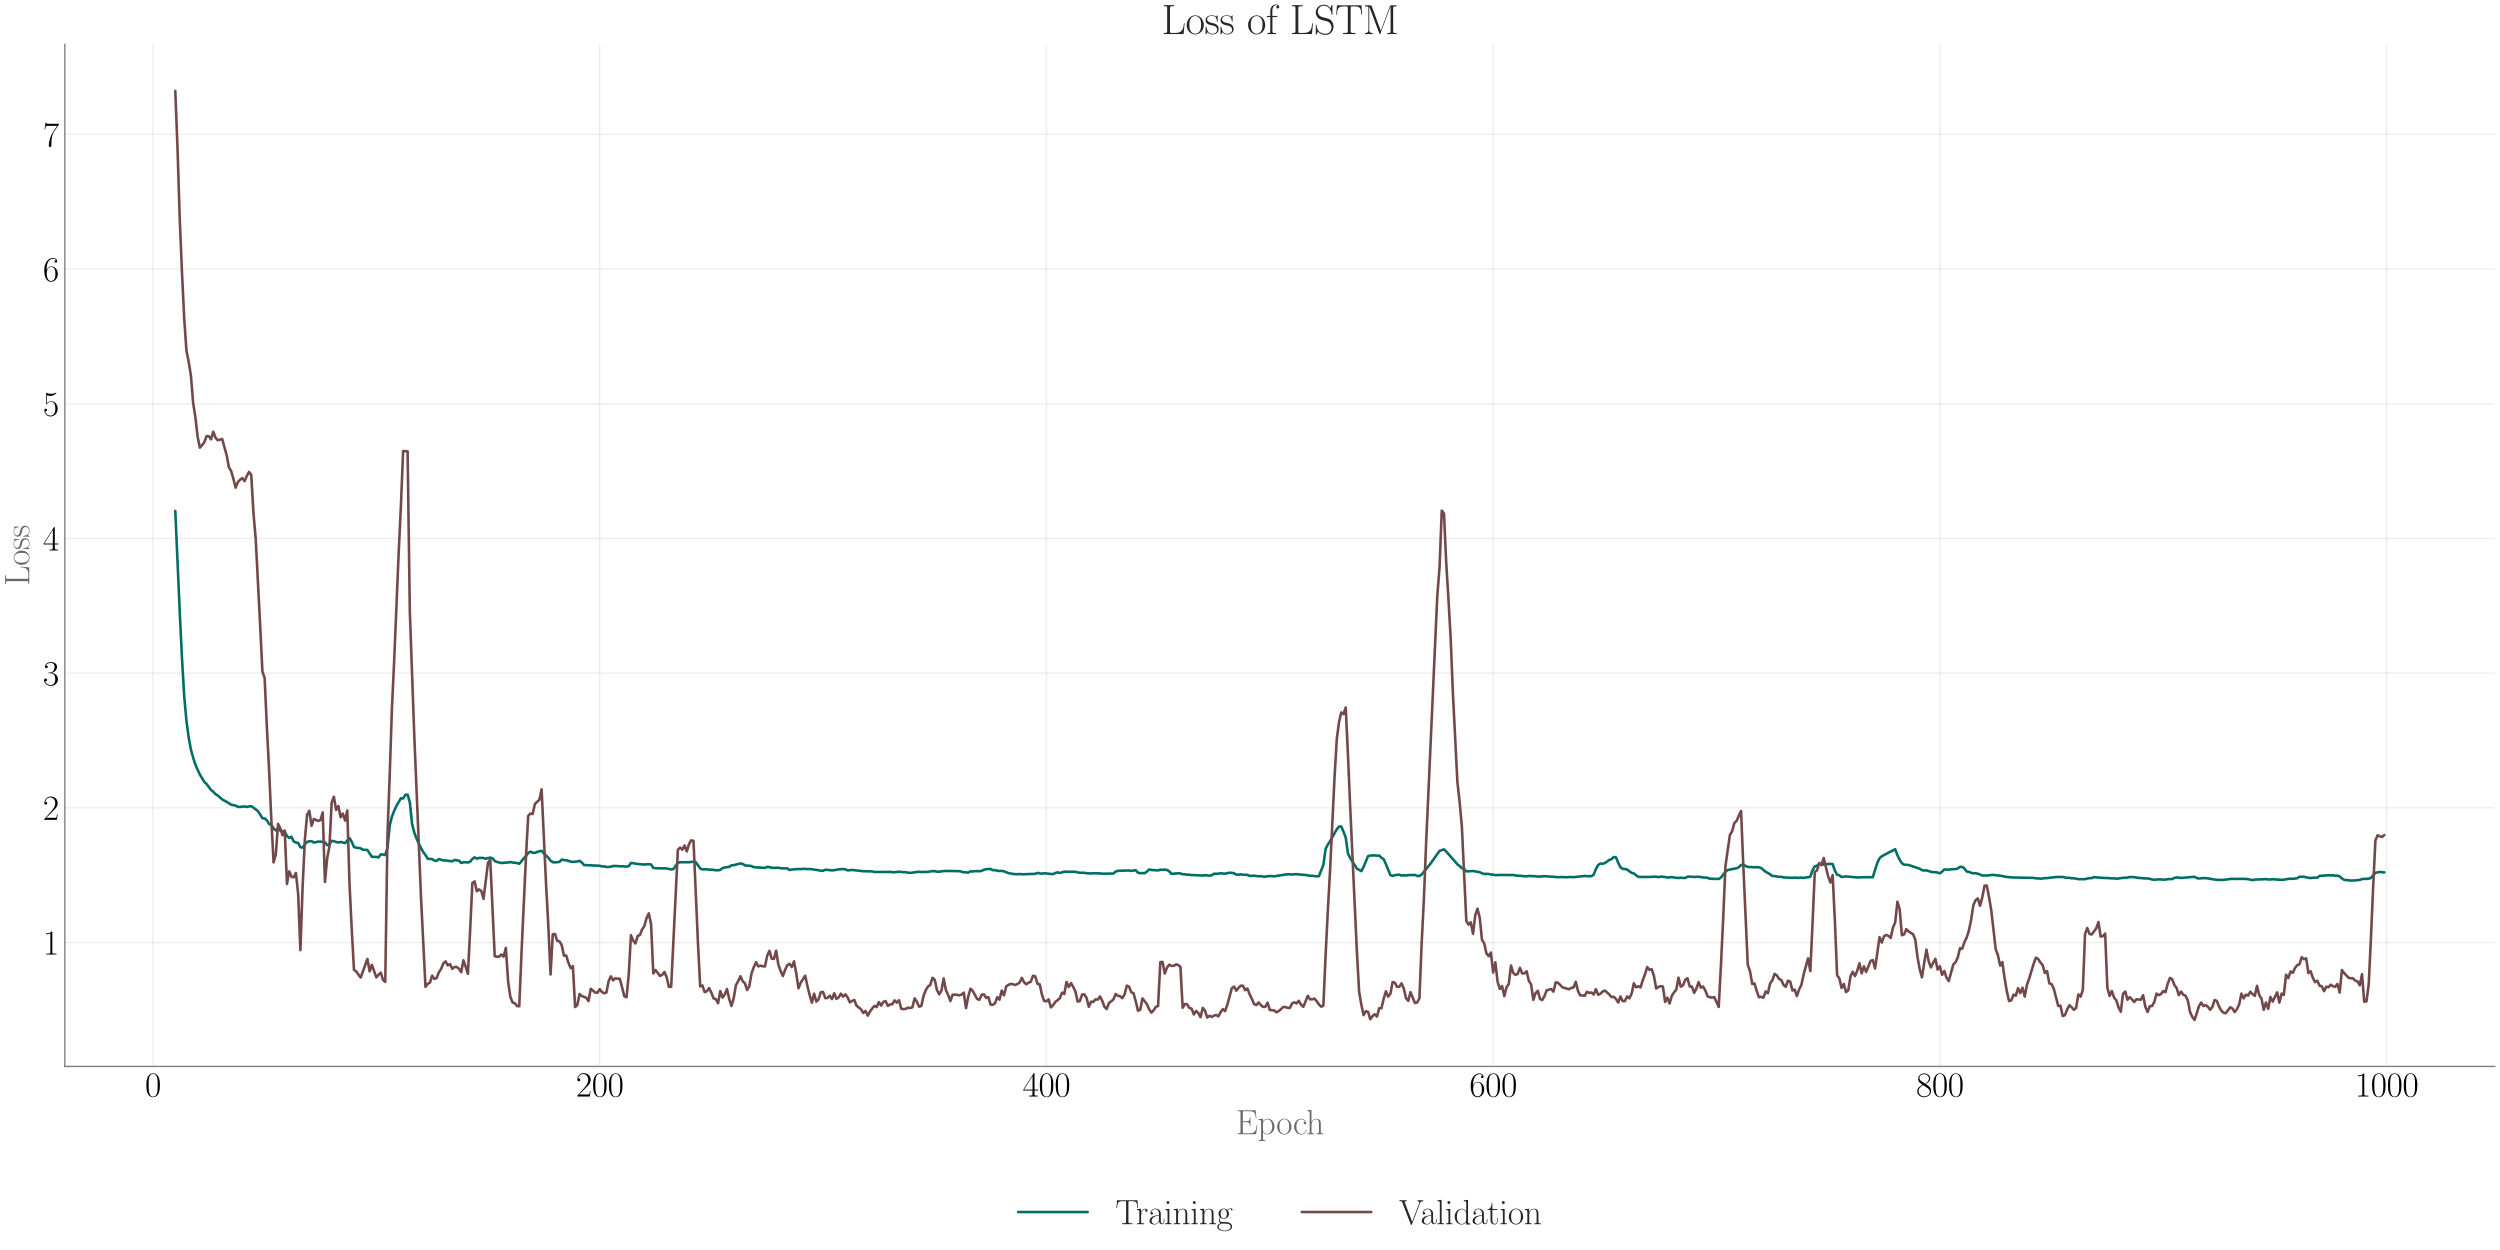 <?xml version="1.0" encoding="utf-8" standalone="no"?>
<!DOCTYPE svg PUBLIC "-//W3C//DTD SVG 1.1//EN"
  "http://www.w3.org/Graphics/SVG/1.1/DTD/svg11.dtd">
<svg xmlns:xlink="http://www.w3.org/1999/xlink" width="1440pt" height="720pt" viewBox="0 0 1440 720" xmlns="http://www.w3.org/2000/svg" version="1.1">
 <defs>
  <style type="text/css">*{stroke-linejoin: round; stroke-linecap: butt}</style>
 </defs>
 <g id="figure_1">
  <g id="patch_1">
   <path d="M 0 720 
L 1440 720 
L 1440 0 
L 0 0 
z
" style="fill: #ffffff"/>
  </g>
  <g id="axes_1">
   <g id="patch_2">
    <path d="M 37.351 614.259 
L 1437 614.259 
L 1437 25.605 
L 37.351 25.605 
z
" style="fill: #ffffff"/>
   </g>
   <g id="matplotlib.axis_1">
    <g id="xtick_1">
     <g id="line2d_1">
      <path d="M 88.106 614.259 
L 88.106 25.605 
" clip-path="url(#pf97f2b4894)" style="fill: none; stroke: #cccccc; stroke-opacity: 0.35; stroke-width: 0.8; stroke-linecap: round"/>
     </g>
     <g id="text_1">
      <!-- $\mathdefault{0}$ -->
      <g transform="translate(83.537 631.596) scale(0.2 -0.2)">
       <defs>
        <path id="CMR17-30" d="M 2688 2025 
C 2688 2416 2682 3080 2413 3591 
C 2176 4039 1798 4198 1466 4198 
C 1158 4198 768 4058 525 3597 
C 269 3118 243 2524 243 2025 
C 243 1661 250 1106 448 619 
C 723 -39 1216 -128 1466 -128 
C 1760 -128 2208 -7 2470 600 
C 2662 1042 2688 1559 2688 2025 
z
M 1466 -26 
C 1056 -26 813 325 723 812 
C 653 1188 653 1738 653 2096 
C 653 2588 653 2997 736 3387 
C 858 3929 1216 4096 1466 4096 
C 1728 4096 2067 3923 2189 3400 
C 2272 3036 2278 2607 2278 2096 
C 2278 1680 2278 1169 2202 792 
C 2067 95 1690 -26 1466 -26 
z
" transform="scale(0.016)"/>
       </defs>
       <use xlink:href="#CMR17-30" transform="scale(0.996)"/>
      </g>
     </g>
    </g>
    <g id="xtick_2">
     <g id="line2d_2">
      <path d="M 345.418 614.259 
L 345.418 25.605 
" clip-path="url(#pf97f2b4894)" style="fill: none; stroke: #cccccc; stroke-opacity: 0.35; stroke-width: 0.8; stroke-linecap: round"/>
     </g>
     <g id="text_2">
      <!-- $\mathdefault{200}$ -->
      <g transform="translate(331.711 631.596) scale(0.2 -0.2)">
       <defs>
        <path id="CMR17-32" d="M 2669 989 
L 2554 989 
C 2490 536 2438 459 2413 420 
C 2381 369 1920 369 1830 369 
L 602 369 
C 832 619 1280 1072 1824 1597 
C 2214 1967 2669 2402 2669 3035 
C 2669 3790 2067 4224 1395 4224 
C 691 4224 262 3604 262 3030 
C 262 2780 448 2748 525 2748 
C 589 2748 781 2787 781 3010 
C 781 3207 614 3264 525 3264 
C 486 3264 448 3258 422 3245 
C 544 3790 915 4058 1306 4058 
C 1862 4058 2227 3617 2227 3035 
C 2227 2479 1901 2000 1536 1584 
L 262 146 
L 262 0 
L 2515 0 
L 2669 989 
z
" transform="scale(0.016)"/>
       </defs>
       <use xlink:href="#CMR17-32" transform="scale(0.996)"/>
       <use xlink:href="#CMR17-30" transform="translate(45.69 0) scale(0.996)"/>
       <use xlink:href="#CMR17-30" transform="translate(91.381 0) scale(0.996)"/>
      </g>
     </g>
    </g>
    <g id="xtick_3">
     <g id="line2d_3">
      <path d="M 602.73 614.259 
L 602.73 25.605 
" clip-path="url(#pf97f2b4894)" style="fill: none; stroke: #cccccc; stroke-opacity: 0.35; stroke-width: 0.8; stroke-linecap: round"/>
     </g>
     <g id="text_3">
      <!-- $\mathdefault{400}$ -->
      <g transform="translate(589.023 631.596) scale(0.2 -0.2)">
       <defs>
        <path id="CMR17-34" d="M 2150 4122 
C 2150 4256 2144 4256 2029 4256 
L 128 1254 
L 128 1088 
L 1779 1088 
L 1779 457 
C 1779 224 1766 160 1318 160 
L 1197 160 
L 1197 0 
C 1402 0 1747 0 1965 0 
C 2182 0 2528 0 2733 0 
L 2733 160 
L 2611 160 
C 2163 160 2150 224 2150 457 
L 2150 1088 
L 2803 1088 
L 2803 1254 
L 2150 1254 
L 2150 4122 
z
M 1798 3703 
L 1798 1254 
L 256 1254 
L 1798 3703 
z
" transform="scale(0.016)"/>
       </defs>
       <use xlink:href="#CMR17-34" transform="scale(0.996)"/>
       <use xlink:href="#CMR17-30" transform="translate(45.69 0) scale(0.996)"/>
       <use xlink:href="#CMR17-30" transform="translate(91.381 0) scale(0.996)"/>
      </g>
     </g>
    </g>
    <g id="xtick_4">
     <g id="line2d_4">
      <path d="M 860.042 614.259 
L 860.042 25.605 
" clip-path="url(#pf97f2b4894)" style="fill: none; stroke: #cccccc; stroke-opacity: 0.35; stroke-width: 0.8; stroke-linecap: round"/>
     </g>
     <g id="text_4">
      <!-- $\mathdefault{600}$ -->
      <g transform="translate(846.335 631.596) scale(0.2 -0.2)">
       <defs>
        <path id="CMR17-36" d="M 678 2176 
C 678 3690 1395 4032 1811 4032 
C 1946 4032 2272 4009 2400 3776 
C 2298 3776 2106 3776 2106 3553 
C 2106 3381 2246 3323 2336 3323 
C 2394 3323 2566 3348 2566 3560 
C 2566 3954 2246 4179 1805 4179 
C 1043 4179 243 3390 243 1984 
C 243 253 966 -128 1478 -128 
C 2099 -128 2688 427 2688 1283 
C 2688 2081 2170 2662 1517 2662 
C 1126 2662 838 2407 678 1960 
L 678 2176 
z
M 1478 25 
C 691 25 691 1200 691 1436 
C 691 1896 909 2560 1504 2560 
C 1613 2560 1926 2560 2138 2120 
C 2253 1870 2253 1609 2253 1289 
C 2253 944 2253 690 2118 434 
C 1978 171 1773 25 1478 25 
z
" transform="scale(0.016)"/>
       </defs>
       <use xlink:href="#CMR17-36" transform="scale(0.996)"/>
       <use xlink:href="#CMR17-30" transform="translate(45.69 0) scale(0.996)"/>
       <use xlink:href="#CMR17-30" transform="translate(91.381 0) scale(0.996)"/>
      </g>
     </g>
    </g>
    <g id="xtick_5">
     <g id="line2d_5">
      <path d="M 1117.354 614.259 
L 1117.354 25.605 
" clip-path="url(#pf97f2b4894)" style="fill: none; stroke: #cccccc; stroke-opacity: 0.35; stroke-width: 0.8; stroke-linecap: round"/>
     </g>
     <g id="text_5">
      <!-- $\mathdefault{800}$ -->
      <g transform="translate(1103.647 631.596) scale(0.2 -0.2)">
       <defs>
        <path id="CMR17-38" d="M 1741 2264 
C 2144 2467 2554 2773 2554 3263 
C 2554 3841 1990 4179 1472 4179 
C 890 4179 378 3759 378 3180 
C 378 3021 416 2747 666 2505 
C 730 2442 998 2251 1171 2130 
C 883 1983 211 1634 211 934 
C 211 279 838 -128 1459 -128 
C 2144 -128 2720 362 2720 1010 
C 2720 1590 2330 1857 2074 2029 
L 1741 2264 
z
M 902 2822 
C 851 2854 595 3051 595 3351 
C 595 3739 998 4032 1459 4032 
C 1965 4032 2336 3676 2336 3262 
C 2336 2669 1670 2331 1638 2331 
C 1632 2331 1626 2331 1574 2370 
L 902 2822 
z
M 2080 1519 
C 2176 1449 2483 1240 2483 851 
C 2483 381 2010 25 1472 25 
C 890 25 448 438 448 940 
C 448 1443 838 1862 1280 2060 
L 2080 1519 
z
" transform="scale(0.016)"/>
       </defs>
       <use xlink:href="#CMR17-38" transform="scale(0.996)"/>
       <use xlink:href="#CMR17-30" transform="translate(45.69 0) scale(0.996)"/>
       <use xlink:href="#CMR17-30" transform="translate(91.381 0) scale(0.996)"/>
      </g>
     </g>
    </g>
    <g id="xtick_6">
     <g id="line2d_6">
      <path d="M 1374.666 614.259 
L 1374.666 25.605 
" clip-path="url(#pf97f2b4894)" style="fill: none; stroke: #cccccc; stroke-opacity: 0.35; stroke-width: 0.8; stroke-linecap: round"/>
     </g>
     <g id="text_6">
      <!-- $\mathdefault{1000}$ -->
      <g transform="translate(1356.39 631.596) scale(0.2 -0.2)">
       <defs>
        <path id="CMR17-31" d="M 1702 4058 
C 1702 4192 1696 4192 1606 4192 
C 1357 3916 979 3827 621 3827 
C 602 3827 570 3827 563 3808 
C 557 3795 557 3782 557 3648 
C 755 3648 1088 3686 1344 3839 
L 1344 461 
C 1344 236 1331 160 781 160 
L 589 160 
L 589 0 
C 896 0 1216 0 1523 0 
C 1830 0 2150 0 2458 0 
L 2458 160 
L 2266 160 
C 1715 160 1702 230 1702 458 
L 1702 4058 
z
" transform="scale(0.016)"/>
       </defs>
       <use xlink:href="#CMR17-31" transform="scale(0.996)"/>
       <use xlink:href="#CMR17-30" transform="translate(45.69 0) scale(0.996)"/>
       <use xlink:href="#CMR17-30" transform="translate(91.381 0) scale(0.996)"/>
       <use xlink:href="#CMR17-30" transform="translate(137.071 0) scale(0.996)"/>
      </g>
     </g>
    </g>
    <g id="text_7">
     <!-- Epoch -->
     <g style="fill: #696969" transform="translate(711.86 653.308) scale(0.2 -0.2)">
      <defs>
       <path id="CMR17-45" d="M 3885 1615 
L 3770 1615 
C 3629 676 3546 166 2419 166 
L 1530 166 
C 1274 166 1261 197 1261 414 
L 1261 2176 
L 1862 2176 
C 2464 2176 2522 1960 2522 1430 
L 2637 1430 
L 2637 3081 
L 2522 3081 
C 2522 2557 2464 2342 1862 2342 
L 1261 2342 
L 1261 3913 
C 1261 4128 1274 4160 1530 4160 
L 2406 4160 
C 3398 4160 3514 3769 3603 2929 
L 3718 2929 
L 3565 4325 
L 326 4325 
L 326 4160 
C 768 4160 838 4160 838 3874 
L 838 451 
C 838 166 768 166 326 166 
L 326 0 
L 3654 0 
L 3885 1615 
z
" transform="scale(0.016)"/>
       <path id="CMR17-70" d="M 1408 -1063 
C 998 -1063 973 -1037 973 -789 
L 973 402 
C 1158 134 1427 -38 1766 -38 
C 2406 -38 3053 523 3053 1388 
C 3053 2191 2496 2802 1837 2802 
C 1453 2802 1139 2592 960 2338 
L 960 2802 
L 198 2732 
L 198 2567 
C 576 2567 634 2528 634 2223 
L 634 -789 
C 634 -1031 608 -1063 198 -1063 
L 198 -1228 
C 352 -1216 634 -1216 800 -1216 
C 966 -1216 1254 -1216 1408 -1228 
L 1408 -1063 
z
M 973 2012 
C 973 2102 973 2235 1222 2471 
C 1254 2497 1472 2688 1792 2688 
C 2259 2688 2643 2108 2643 1382 
C 2643 656 2234 64 1728 64 
C 1498 64 1248 172 1056 472 
C 973 612 973 650 973 752 
L 973 2012 
z
" transform="scale(0.016)"/>
       <path id="CMR17-6f" d="M 2758 1356 
C 2758 2176 2163 2816 1466 2816 
C 768 2816 173 2176 173 1356 
C 173 551 768 -64 1466 -64 
C 2163 -64 2758 551 2758 1356 
z
M 1466 51 
C 1165 51 909 230 762 480 
C 602 767 582 1126 582 1408 
C 582 1677 595 2010 762 2298 
C 890 2509 1139 2714 1466 2714 
C 1754 2714 1997 2554 2150 2330 
C 2349 2029 2349 1607 2349 1408 
C 2349 1158 2336 775 2163 467 
C 1984 173 1709 51 1466 51 
z
" transform="scale(0.016)"/>
       <path id="CMR17-63" d="M 2234 2240 
C 2112 2240 1933 2240 1933 2017 
C 1933 1838 2080 1787 2163 1787 
C 2208 1787 2394 1807 2394 2024 
C 2394 2467 1958 2803 1466 2803 
C 787 2803 211 2178 211 1363 
C 211 516 813 -64 1466 -64 
C 2259 -64 2458 677 2458 748 
C 2458 774 2451 793 2406 793 
C 2362 793 2355 787 2330 703 
C 2163 180 1798 51 1523 51 
C 1114 51 621 427 621 1369 
C 621 2338 1094 2688 1472 2688 
C 1722 2688 2093 2573 2234 2240 
z
" transform="scale(0.016)"/>
       <path id="CMR17-68" d="M 2656 1933 
C 2656 2259 2592 2790 1837 2790 
C 1312 2790 1056 2368 979 2157 
L 973 2157 
L 973 4396 
L 211 4326 
L 211 4160 
C 589 4160 646 4122 646 3817 
L 646 426 
C 646 184 621 153 211 153 
L 211 -13 
C 365 0 646 0 813 0 
C 979 0 1267 0 1421 -13 
L 1421 153 
C 1011 153 986 178 986 428 
L 986 1658 
C 986 2247 1344 2688 1792 2688 
C 2266 2688 2317 2266 2317 1958 
L 2317 428 
C 2317 184 2291 153 1882 153 
L 1882 -13 
C 2035 0 2317 0 2483 0 
C 2650 0 2938 0 3091 -13 
L 3091 153 
C 2682 153 2656 178 2656 428 
L 2656 1933 
z
" transform="scale(0.016)"/>
      </defs>
      <use xlink:href="#CMR17-45" transform="scale(0.996)"/>
      <use xlink:href="#CMR17-70" transform="translate(62.586 0) scale(0.996)"/>
      <use xlink:href="#CMR17-6f" transform="translate(116.084 0) scale(0.996)"/>
      <use xlink:href="#CMR17-63" transform="translate(164.377 0) scale(0.996)"/>
      <use xlink:href="#CMR17-68" transform="translate(202.26 0) scale(0.996)"/>
     </g>
    </g>
   </g>
   <g id="matplotlib.axis_2">
    <g id="ytick_1">
     <g id="line2d_7">
      <path d="M 37.351 542.912 
L 1437 542.912 
" clip-path="url(#pf97f2b4894)" style="fill: none; stroke: #cccccc; stroke-opacity: 0.35; stroke-width: 0.8; stroke-linecap: round"/>
     </g>
     <g id="text_8">
      <!-- $\mathdefault{1}$ -->
      <g transform="translate(24.713 549.831) scale(0.2 -0.2)">
       <use xlink:href="#CMR17-31" transform="scale(0.996)"/>
      </g>
     </g>
    </g>
    <g id="ytick_2">
     <g id="line2d_8">
      <path d="M 37.351 465.328 
L 1437 465.328 
" clip-path="url(#pf97f2b4894)" style="fill: none; stroke: #cccccc; stroke-opacity: 0.35; stroke-width: 0.8; stroke-linecap: round"/>
     </g>
     <g id="text_9">
      <!-- $\mathdefault{2}$ -->
      <g transform="translate(24.713 472.246) scale(0.2 -0.2)">
       <use xlink:href="#CMR17-32" transform="scale(0.996)"/>
      </g>
     </g>
    </g>
    <g id="ytick_3">
     <g id="line2d_9">
      <path d="M 37.351 387.743 
L 1437 387.743 
" clip-path="url(#pf97f2b4894)" style="fill: none; stroke: #cccccc; stroke-opacity: 0.35; stroke-width: 0.8; stroke-linecap: round"/>
     </g>
     <g id="text_10">
      <!-- $\mathdefault{3}$ -->
      <g transform="translate(24.713 394.662) scale(0.2 -0.2)">
       <defs>
        <path id="CMR17-33" d="M 1414 2157 
C 1984 2157 2234 1662 2234 1090 
C 2234 320 1824 25 1453 25 
C 1114 25 563 194 390 693 
C 422 680 454 680 486 680 
C 640 680 755 782 755 948 
C 755 1133 614 1216 486 1216 
C 378 1216 211 1165 211 926 
C 211 335 787 -128 1466 -128 
C 2176 -128 2720 430 2720 1085 
C 2720 1707 2208 2157 1600 2227 
C 2086 2328 2554 2756 2554 3329 
C 2554 3820 2048 4179 1472 4179 
C 890 4179 378 3829 378 3329 
C 378 3110 544 3072 627 3072 
C 762 3072 877 3155 877 3321 
C 877 3486 762 3569 627 3569 
C 602 3569 570 3569 544 3557 
C 730 3959 1235 4032 1459 4032 
C 1683 4032 2106 3925 2106 3320 
C 2106 3143 2080 2828 1862 2550 
C 1670 2304 1453 2304 1242 2284 
C 1210 2284 1062 2269 1037 2269 
C 992 2263 966 2257 966 2208 
C 966 2163 973 2157 1101 2157 
L 1414 2157 
z
" transform="scale(0.016)"/>
       </defs>
       <use xlink:href="#CMR17-33" transform="scale(0.996)"/>
      </g>
     </g>
    </g>
    <g id="ytick_4">
     <g id="line2d_10">
      <path d="M 37.351 310.159 
L 1437 310.159 
" clip-path="url(#pf97f2b4894)" style="fill: none; stroke: #cccccc; stroke-opacity: 0.35; stroke-width: 0.8; stroke-linecap: round"/>
     </g>
     <g id="text_11">
      <!-- $\mathdefault{4}$ -->
      <g transform="translate(24.713 317.077) scale(0.2 -0.2)">
       <use xlink:href="#CMR17-34" transform="scale(0.996)"/>
      </g>
     </g>
    </g>
    <g id="ytick_5">
     <g id="line2d_11">
      <path d="M 37.351 232.574 
L 1437 232.574 
" clip-path="url(#pf97f2b4894)" style="fill: none; stroke: #cccccc; stroke-opacity: 0.35; stroke-width: 0.8; stroke-linecap: round"/>
     </g>
     <g id="text_12">
      <!-- $\mathdefault{5}$ -->
      <g transform="translate(24.713 239.493) scale(0.2 -0.2)">
       <defs>
        <path id="CMR17-35" d="M 730 3692 
C 794 3666 1056 3584 1325 3584 
C 1920 3584 2246 3911 2432 4100 
C 2432 4157 2432 4192 2394 4192 
C 2387 4192 2374 4192 2323 4163 
C 2099 4058 1837 3973 1517 3973 
C 1325 3973 1037 3999 723 4139 
C 653 4171 640 4171 634 4171 
C 602 4171 595 4164 595 4037 
L 595 2203 
C 595 2089 595 2057 659 2057 
C 691 2057 704 2070 736 2114 
C 941 2401 1222 2522 1542 2522 
C 1766 2522 2246 2382 2246 1289 
C 2246 1085 2246 715 2054 421 
C 1894 159 1645 25 1370 25 
C 947 25 518 320 403 814 
C 429 807 480 795 506 795 
C 589 795 749 840 749 1038 
C 749 1210 627 1280 506 1280 
C 358 1280 262 1190 262 1011 
C 262 454 704 -128 1382 -128 
C 2042 -128 2669 440 2669 1264 
C 2669 2030 2170 2624 1549 2624 
C 1222 2624 947 2503 730 2274 
L 730 3692 
z
" transform="scale(0.016)"/>
       </defs>
       <use xlink:href="#CMR17-35" transform="scale(0.996)"/>
      </g>
     </g>
    </g>
    <g id="ytick_6">
     <g id="line2d_12">
      <path d="M 37.351 154.99 
L 1437 154.99 
" clip-path="url(#pf97f2b4894)" style="fill: none; stroke: #cccccc; stroke-opacity: 0.35; stroke-width: 0.8; stroke-linecap: round"/>
     </g>
     <g id="text_13">
      <!-- $\mathdefault{6}$ -->
      <g transform="translate(24.713 161.909) scale(0.2 -0.2)">
       <use xlink:href="#CMR17-36" transform="scale(0.996)"/>
      </g>
     </g>
    </g>
    <g id="ytick_7">
     <g id="line2d_13">
      <path d="M 37.351 77.406 
L 1437 77.406 
" clip-path="url(#pf97f2b4894)" style="fill: none; stroke: #cccccc; stroke-opacity: 0.35; stroke-width: 0.8; stroke-linecap: round"/>
     </g>
     <g id="text_14">
      <!-- $\mathdefault{7}$ -->
      <g transform="translate(24.713 84.324) scale(0.2 -0.2)">
       <defs>
        <path id="CMR17-37" d="M 2886 3941 
L 2886 4081 
L 1382 4081 
C 634 4081 621 4165 595 4288 
L 480 4288 
L 294 3094 
L 410 3094 
C 429 3215 474 3540 550 3661 
C 589 3712 1062 3712 1171 3712 
L 2579 3712 
L 1869 2661 
C 1395 1954 1069 999 1069 165 
C 1069 89 1069 -128 1299 -128 
C 1530 -128 1530 89 1530 171 
L 1530 465 
C 1530 1508 1709 2196 2003 2636 
L 2886 3941 
z
" transform="scale(0.016)"/>
       </defs>
       <use xlink:href="#CMR17-37" transform="scale(0.996)"/>
      </g>
     </g>
    </g>
    <g id="text_15">
     <!-- Loss -->
     <g style="fill: #696969" transform="translate(16.837 337.399) rotate(-90) scale(0.2 -0.2)">
      <defs>
       <path id="CMR17-4c" d="M 3469 1615 
L 3354 1615 
C 3302 983 3219 166 2125 166 
L 1530 166 
C 1274 166 1261 197 1261 414 
L 1261 3898 
C 1261 4129 1274 4192 1760 4192 
L 1901 4192 
L 1901 4352 
C 1638 4352 1331 4352 1069 4352 
C 870 4352 512 4352 326 4352 
L 326 4192 
C 768 4192 838 4192 838 3905 
L 838 452 
C 838 166 768 166 326 166 
L 326 0 
L 3315 0 
L 3469 1615 
z
" transform="scale(0.016)"/>
       <path id="CMR17-73" d="M 1978 2697 
C 1978 2813 1971 2819 1933 2819 
C 1907 2819 1901 2813 1824 2717 
C 1805 2691 1747 2626 1728 2601 
C 1523 2819 1235 2819 1126 2819 
C 416 2819 160 2447 160 2076 
C 160 1498 813 1365 998 1325 
C 1402 1243 1542 1217 1677 1101 
C 1760 1025 1901 884 1901 654 
C 1901 384 1747 38 1158 38 
C 602 38 403 460 288 1021 
C 269 1110 269 1117 218 1117 
C 166 1117 160 1110 160 983 
L 160 63 
C 160 -51 166 -58 205 -58 
C 237 -58 243 -51 275 0 
C 314 57 410 211 448 276 
C 576 103 800 -64 1158 -64 
C 1792 -64 2131 283 2131 784 
C 2131 1112 1958 1285 1875 1362 
C 1683 1561 1459 1606 1190 1657 
C 838 1735 390 1825 390 2217 
C 390 2383 480 2737 1126 2737 
C 1811 2737 1850 2094 1862 1888 
C 1869 1856 1901 1849 1920 1849 
C 1978 1849 1978 1869 1978 1978 
L 1978 2697 
z
" transform="scale(0.016)"/>
      </defs>
      <use xlink:href="#CMR17-4c" transform="scale(0.996)"/>
      <use xlink:href="#CMR17-6f" transform="translate(57.381 0) scale(0.996)"/>
      <use xlink:href="#CMR17-73" transform="translate(103.072 0) scale(0.996)"/>
      <use xlink:href="#CMR17-73" transform="translate(138.873 0) scale(0.996)"/>
     </g>
    </g>
   </g>
   <g id="line2d_14">
    <path d="M 100.971 294.304 
L 103.544 352.803 
L 104.831 379.236 
L 106.118 401.239 
L 107.404 415.347 
L 108.691 424.902 
L 109.977 431.807 
L 111.264 436.399 
L 112.55 440.478 
L 115.124 446.178 
L 117.697 450.372 
L 118.983 451.579 
L 121.556 455.021 
L 122.843 456.027 
L 124.129 457.395 
L 125.416 458.234 
L 127.989 460.459 
L 130.562 461.871 
L 133.135 463.496 
L 135.708 464.035 
L 136.995 464.733 
L 138.282 464.815 
L 140.855 464.496 
L 142.141 464.801 
L 143.428 464.495 
L 144.714 464.369 
L 146.001 465.184 
L 148.574 467.212 
L 149.861 469.149 
L 151.147 471.301 
L 152.434 471.393 
L 153.72 472.553 
L 155.007 474.59 
L 156.293 475.131 
L 157.58 477.169 
L 158.867 478.316 
L 160.153 477.207 
L 161.44 478.426 
L 164.013 479.158 
L 165.299 481.541 
L 166.586 482.644 
L 167.872 481.969 
L 169.159 484.614 
L 170.446 485.274 
L 171.732 485.555 
L 173.019 487.946 
L 174.305 488.244 
L 175.592 486.345 
L 176.878 484.97 
L 178.165 484.597 
L 179.452 484.49 
L 180.738 485.277 
L 182.025 485.087 
L 183.311 484.755 
L 184.598 484.775 
L 187.171 485.152 
L 188.457 486.843 
L 189.744 486.47 
L 191.031 484.344 
L 192.317 484.5 
L 193.604 484.998 
L 194.89 485.283 
L 196.177 484.972 
L 198.75 485.621 
L 201.323 482.7 
L 202.61 484.915 
L 203.896 487.864 
L 205.183 488.294 
L 206.469 488.411 
L 207.756 488.652 
L 209.042 489.434 
L 211.616 489.585 
L 214.189 493.526 
L 216.762 493.574 
L 218.048 493.865 
L 219.335 492.124 
L 220.621 492.229 
L 221.908 492.471 
L 223.195 488.35 
L 224.481 475.449 
L 225.768 470.321 
L 227.054 467.026 
L 228.341 464.217 
L 230.914 459.8 
L 232.201 459.919 
L 233.487 457.799 
L 234.774 457.732 
L 236.06 462.154 
L 237.347 474.474 
L 238.633 479.602 
L 239.92 482.974 
L 241.206 485.89 
L 242.493 488.477 
L 243.78 490.768 
L 245.066 492.503 
L 246.353 494.61 
L 247.639 494.775 
L 248.926 494.798 
L 250.212 495.726 
L 251.499 495.908 
L 252.785 494.811 
L 255.359 495.592 
L 256.645 495.633 
L 260.505 496.122 
L 261.791 495.344 
L 264.365 495.719 
L 265.651 497.086 
L 266.938 496.705 
L 268.224 496.635 
L 269.511 496.806 
L 270.797 496.349 
L 272.084 494.76 
L 273.37 493.831 
L 274.657 494.607 
L 275.944 494.148 
L 278.517 494.211 
L 279.803 494.633 
L 281.09 494.225 
L 282.376 494.011 
L 283.663 494.351 
L 284.949 495.894 
L 286.236 496.516 
L 287.523 496.758 
L 288.809 497.135 
L 290.096 496.915 
L 292.669 496.805 
L 293.955 496.541 
L 295.242 496.817 
L 297.815 497.091 
L 299.102 497.553 
L 301.675 494.405 
L 302.961 493.089 
L 304.248 491.286 
L 305.534 490.546 
L 306.821 491.14 
L 308.108 491.27 
L 309.394 490.729 
L 310.681 490.328 
L 311.967 490.085 
L 313.254 491.564 
L 315.827 494.035 
L 317.113 495.749 
L 318.4 496.642 
L 319.687 496.735 
L 322.26 496.46 
L 323.546 495.132 
L 324.833 495.413 
L 326.119 495.549 
L 327.406 495.843 
L 328.693 496.286 
L 329.979 496.44 
L 332.552 496.211 
L 333.839 495.834 
L 335.125 496.794 
L 336.412 498.273 
L 345.418 498.683 
L 346.704 499.052 
L 347.991 499.043 
L 349.277 499.385 
L 350.564 499.36 
L 351.851 499.18 
L 353.137 498.81 
L 355.71 498.833 
L 356.997 499.012 
L 358.283 498.934 
L 360.857 499.181 
L 362.143 498.91 
L 363.43 497.103 
L 364.716 497.151 
L 366.003 497.488 
L 368.576 497.779 
L 371.149 497.981 
L 372.436 497.81 
L 373.722 497.791 
L 375.009 497.964 
L 376.295 499.911 
L 377.582 500.078 
L 381.441 500.204 
L 382.728 500.127 
L 384.015 500.269 
L 386.588 500.78 
L 387.874 500.604 
L 390.447 496.988 
L 391.734 496.628 
L 396.88 496.663 
L 399.453 496.308 
L 400.74 496.611 
L 403.313 500.218 
L 404.6 500.81 
L 405.886 500.68 
L 407.173 500.705 
L 408.459 500.961 
L 409.746 500.899 
L 412.319 501.244 
L 413.605 501.281 
L 414.892 501.049 
L 416.179 500.022 
L 417.465 499.688 
L 420.038 499.3 
L 421.325 498.457 
L 422.611 498.33 
L 426.471 497.358 
L 427.758 497.582 
L 429.044 498.443 
L 430.331 498.614 
L 431.617 498.651 
L 432.904 498.886 
L 434.19 499.498 
L 440.623 499.933 
L 441.91 499.299 
L 443.196 499.476 
L 444.483 499.83 
L 445.769 499.915 
L 448.343 499.774 
L 449.629 500.123 
L 452.202 500.236 
L 453.489 500.181 
L 454.775 501.116 
L 456.062 500.838 
L 459.922 500.55 
L 461.208 500.621 
L 462.495 500.458 
L 467.641 500.646 
L 468.928 500.912 
L 471.501 501.234 
L 472.787 501.55 
L 474.074 501.573 
L 475.36 500.999 
L 477.933 501.181 
L 479.22 501.37 
L 481.793 501.012 
L 483.08 500.734 
L 485.653 500.585 
L 486.939 500.757 
L 488.226 501.344 
L 490.799 501.078 
L 497.232 501.83 
L 498.518 501.815 
L 499.805 501.92 
L 502.378 501.92 
L 503.665 502.264 
L 507.524 502.27 
L 511.384 502.264 
L 512.671 502.152 
L 513.957 502.422 
L 515.244 502.396 
L 517.817 502.101 
L 519.103 502.2 
L 520.39 502.417 
L 521.677 502.362 
L 522.963 502.686 
L 524.25 502.758 
L 525.536 502.648 
L 526.823 502.416 
L 529.396 502.133 
L 530.682 502.29 
L 534.542 502.183 
L 537.115 501.762 
L 538.402 501.796 
L 539.688 502.055 
L 540.975 502.122 
L 542.261 501.86 
L 544.835 501.656 
L 552.554 501.783 
L 553.841 502.055 
L 555.127 502.468 
L 556.414 502.457 
L 557.7 502.635 
L 558.987 501.906 
L 560.273 501.934 
L 562.846 501.723 
L 564.133 501.862 
L 565.42 501.58 
L 566.706 501.02 
L 567.993 500.652 
L 570.566 500.504 
L 571.852 501.27 
L 573.139 501.164 
L 574.426 501.545 
L 575.712 501.702 
L 576.999 501.603 
L 578.285 501.891 
L 580.858 502.899 
L 583.431 503.389 
L 586.005 503.582 
L 587.291 503.421 
L 588.578 503.602 
L 596.297 503.326 
L 597.584 502.791 
L 600.157 503.274 
L 601.443 502.988 
L 604.016 503.263 
L 605.303 503.411 
L 606.59 503.445 
L 607.876 502.873 
L 609.163 502.452 
L 610.449 502.834 
L 611.736 502.499 
L 613.022 502.027 
L 614.309 502.153 
L 616.882 502.12 
L 619.455 502.166 
L 620.742 502.515 
L 622.028 502.7 
L 624.601 502.734 
L 625.888 502.972 
L 628.461 503.14 
L 629.748 502.985 
L 633.607 503.081 
L 634.894 503.257 
L 641.327 503.163 
L 642.613 502.012 
L 643.9 501.605 
L 647.759 501.478 
L 650.333 501.386 
L 651.619 501.669 
L 652.906 501.401 
L 654.192 501.269 
L 655.479 502.711 
L 656.765 502.931 
L 658.052 502.896 
L 659.338 502.976 
L 660.625 502.015 
L 661.912 500.792 
L 663.198 501.102 
L 667.058 501.378 
L 668.344 500.935 
L 669.631 501.016 
L 670.918 500.922 
L 672.204 501.108 
L 673.491 501.86 
L 674.777 503.361 
L 678.637 503.026 
L 679.923 503.083 
L 681.21 503.613 
L 682.497 503.579 
L 683.783 503.831 
L 685.07 503.838 
L 686.356 504.064 
L 687.643 504.046 
L 692.789 504.326 
L 694.076 504.082 
L 696.649 504.408 
L 697.935 504.168 
L 699.222 503.309 
L 701.795 503.263 
L 703.082 502.958 
L 704.368 503.171 
L 705.655 503.24 
L 706.941 502.899 
L 708.228 502.718 
L 709.514 502.762 
L 710.801 502.984 
L 712.087 503.759 
L 713.374 503.842 
L 714.661 503.588 
L 715.947 503.907 
L 717.234 503.834 
L 718.52 503.952 
L 719.807 504.479 
L 721.093 504.508 
L 722.38 504.387 
L 723.666 504.62 
L 724.953 504.73 
L 726.24 504.668 
L 727.526 504.956 
L 728.813 504.934 
L 731.386 504.574 
L 733.959 504.746 
L 741.678 503.54 
L 744.251 503.736 
L 745.538 503.573 
L 746.825 503.527 
L 750.684 503.901 
L 751.971 503.971 
L 754.544 504.456 
L 755.83 504.458 
L 758.404 504.75 
L 759.69 504.694 
L 762.263 498.182 
L 763.55 488.976 
L 764.836 486.479 
L 766.123 484.491 
L 769.983 477.671 
L 771.269 476.122 
L 772.556 476.029 
L 773.842 479.049 
L 775.129 482.414 
L 776.415 491.534 
L 777.702 494.192 
L 781.562 500.278 
L 784.135 501.789 
L 785.421 499.294 
L 787.994 493.154 
L 789.281 492.8 
L 791.854 492.708 
L 793.141 492.867 
L 794.427 492.825 
L 795.714 494.08 
L 797 494.858 
L 798.287 497.717 
L 800.86 504.056 
L 802.147 504.508 
L 803.433 504.093 
L 806.006 503.779 
L 807.293 504.339 
L 808.579 504.142 
L 809.866 504.283 
L 811.153 504.054 
L 815.012 503.988 
L 816.299 504.515 
L 817.585 504.59 
L 818.872 503.713 
L 824.018 497.387 
L 827.878 491.951 
L 829.164 490.138 
L 831.738 489.228 
L 833.024 490.496 
L 838.17 496.304 
L 839.457 497.862 
L 840.743 498.823 
L 842.03 500.069 
L 843.317 500.533 
L 844.603 501.901 
L 847.176 501.811 
L 848.463 501.683 
L 852.322 502.39 
L 853.609 503.002 
L 854.896 503.404 
L 856.182 503.342 
L 857.469 503.403 
L 858.755 503.715 
L 860.042 503.784 
L 861.328 504.104 
L 863.902 503.965 
L 870.334 504.021 
L 871.621 503.994 
L 874.194 504.461 
L 875.481 504.428 
L 878.054 504.75 
L 879.34 504.767 
L 880.627 504.535 
L 883.2 504.673 
L 884.487 504.73 
L 885.773 504.941 
L 888.346 504.8 
L 889.633 504.693 
L 892.206 504.867 
L 896.066 505.139 
L 897.352 505.291 
L 898.639 505.176 
L 902.498 505.291 
L 903.785 505.153 
L 906.358 505.247 
L 912.791 504.552 
L 914.077 504.71 
L 915.364 504.648 
L 916.651 504.711 
L 917.937 503.818 
L 919.224 500.594 
L 920.51 498.269 
L 921.797 497.423 
L 923.083 497.541 
L 924.37 497.151 
L 926.943 495.33 
L 928.23 494.83 
L 929.516 493.632 
L 930.803 493.835 
L 932.089 496.98 
L 933.376 499.513 
L 934.662 500.439 
L 935.949 500.562 
L 937.235 500.86 
L 938.522 501.875 
L 939.809 502.731 
L 941.095 503.085 
L 942.382 504.174 
L 943.668 505.023 
L 944.955 505.135 
L 948.815 505.123 
L 951.388 505.081 
L 952.674 504.954 
L 953.961 505 
L 955.247 505.236 
L 956.534 504.982 
L 957.82 504.999 
L 959.107 505.182 
L 960.394 505.482 
L 961.68 505.278 
L 962.967 505.262 
L 964.253 505.403 
L 965.54 505.658 
L 966.826 505.692 
L 968.113 505.541 
L 969.399 505.693 
L 970.686 505.723 
L 971.973 504.993 
L 973.259 504.921 
L 975.832 505.124 
L 978.405 505.003 
L 980.979 505.425 
L 983.552 505.574 
L 984.838 506.165 
L 989.984 506.283 
L 991.271 505.442 
L 993.844 502.178 
L 995.131 501.148 
L 1000.277 500.094 
L 1001.563 499.533 
L 1002.85 498.28 
L 1004.137 498.053 
L 1005.423 498.772 
L 1006.71 499.345 
L 1010.569 499.563 
L 1011.856 499.452 
L 1013.143 499.559 
L 1014.429 499.981 
L 1017.002 502.144 
L 1019.575 503.604 
L 1020.862 504.586 
L 1022.148 504.623 
L 1024.722 505.078 
L 1026.008 505.053 
L 1027.295 505.381 
L 1032.441 505.645 
L 1033.727 505.455 
L 1035.014 505.615 
L 1036.301 505.647 
L 1037.587 505.476 
L 1038.874 505.707 
L 1040.16 505.403 
L 1041.447 505.288 
L 1042.733 504.979 
L 1044.02 501.311 
L 1045.307 498.985 
L 1046.593 498.652 
L 1047.88 497.604 
L 1049.166 497.72 
L 1050.453 497.982 
L 1053.026 497.673 
L 1054.312 497.574 
L 1055.599 497.709 
L 1056.886 501.461 
L 1058.172 503.814 
L 1059.459 504.169 
L 1060.745 505.145 
L 1063.318 504.823 
L 1069.751 505.412 
L 1071.038 505.422 
L 1072.324 505.282 
L 1078.757 505.26 
L 1080.044 500.974 
L 1081.33 497.103 
L 1082.617 494.381 
L 1083.903 493.209 
L 1091.623 489.14 
L 1092.909 492.567 
L 1094.196 495.185 
L 1095.482 497.232 
L 1096.769 498.049 
L 1099.342 498.234 
L 1105.775 500.4 
L 1107.061 501.199 
L 1108.348 501.444 
L 1109.635 501.303 
L 1112.208 502.165 
L 1113.494 502.366 
L 1114.781 502.355 
L 1116.067 502.601 
L 1117.354 503.026 
L 1118.64 502.104 
L 1119.927 500.824 
L 1122.5 500.903 
L 1123.787 500.701 
L 1126.36 500.587 
L 1127.646 500.295 
L 1128.933 499.296 
L 1130.219 499.342 
L 1131.506 500.231 
L 1132.793 501.975 
L 1134.079 502.156 
L 1135.366 502.757 
L 1136.652 503.011 
L 1137.939 502.988 
L 1139.225 503.265 
L 1140.512 503.728 
L 1141.799 504.337 
L 1143.085 504.253 
L 1144.372 504.378 
L 1145.658 504.133 
L 1148.231 503.948 
L 1153.378 504.578 
L 1154.664 504.96 
L 1157.237 505.231 
L 1158.524 505.404 
L 1171.389 505.679 
L 1172.676 505.931 
L 1173.963 505.921 
L 1175.249 506.144 
L 1177.822 505.813 
L 1179.109 505.806 
L 1181.682 505.483 
L 1184.255 505.154 
L 1188.115 505.115 
L 1189.401 505.442 
L 1190.688 505.599 
L 1191.974 505.581 
L 1193.261 505.92 
L 1194.547 505.861 
L 1197.121 506.396 
L 1200.98 506.423 
L 1202.267 506.026 
L 1203.553 505.792 
L 1204.84 505.809 
L 1206.127 505.203 
L 1207.413 505.398 
L 1208.7 505.441 
L 1209.986 505.621 
L 1215.132 505.803 
L 1216.419 505.992 
L 1217.706 505.876 
L 1218.992 506.126 
L 1220.279 506.033 
L 1221.565 505.771 
L 1225.425 505.495 
L 1226.712 505.149 
L 1229.285 505.255 
L 1231.858 505.72 
L 1233.144 505.707 
L 1234.431 505.917 
L 1237.004 505.984 
L 1238.291 506.182 
L 1239.577 506.573 
L 1240.864 506.783 
L 1243.437 506.486 
L 1246.01 506.664 
L 1247.296 506.65 
L 1248.583 506.383 
L 1251.156 506.36 
L 1252.443 505.678 
L 1253.729 505.362 
L 1256.302 505.708 
L 1264.022 505.033 
L 1265.308 505.759 
L 1266.595 506.027 
L 1269.168 505.773 
L 1271.741 505.9 
L 1273.028 506.232 
L 1274.314 506.36 
L 1275.601 506.648 
L 1278.174 506.834 
L 1280.747 506.825 
L 1282.034 506.603 
L 1283.32 506.517 
L 1284.607 506.27 
L 1285.893 506.19 
L 1287.18 506.28 
L 1292.326 506.225 
L 1293.613 506.232 
L 1296.186 506.638 
L 1297.472 506.978 
L 1298.759 506.662 
L 1305.192 506.368 
L 1306.478 506.568 
L 1307.765 506.588 
L 1309.051 506.432 
L 1310.338 506.474 
L 1311.624 506.69 
L 1312.911 506.679 
L 1314.198 506.82 
L 1315.484 506.717 
L 1318.057 506.241 
L 1319.344 506.137 
L 1320.63 506.196 
L 1323.204 505.87 
L 1324.49 505.024 
L 1327.063 505.009 
L 1328.35 505.364 
L 1330.923 505.775 
L 1332.209 505.558 
L 1334.783 505.545 
L 1336.069 504.533 
L 1341.215 504.144 
L 1342.502 504.247 
L 1343.788 504.143 
L 1345.075 504.39 
L 1346.362 504.368 
L 1347.648 504.787 
L 1348.935 505.969 
L 1350.221 506.777 
L 1354.081 507.207 
L 1356.654 507.116 
L 1359.227 506.816 
L 1360.514 506.341 
L 1361.8 506.204 
L 1363.087 506.248 
L 1364.373 506.097 
L 1365.66 505.679 
L 1366.947 504.134 
L 1368.233 502.767 
L 1370.806 502.203 
L 1372.093 502.439 
L 1373.379 502.476 
L 1373.379 502.476 
" clip-path="url(#pf97f2b4894)" style="fill: none; stroke: #006e64; stroke-width: 1.5; stroke-linecap: round"/>
   </g>
   <g id="line2d_15">
    <path d="M 100.971 52.362 
L 102.258 85.732 
L 103.544 126.496 
L 104.831 157.169 
L 106.118 183.711 
L 107.404 202.074 
L 108.691 208.427 
L 109.977 216.515 
L 111.264 232.2 
L 112.55 240.376 
L 113.837 251.709 
L 115.124 257.843 
L 116.41 256.401 
L 117.697 254.735 
L 118.983 251.179 
L 120.27 251.275 
L 121.556 253.039 
L 122.843 248.701 
L 124.129 252.09 
L 125.416 253.576 
L 127.989 252.895 
L 130.562 262.251 
L 131.849 269.158 
L 133.135 271.281 
L 134.422 275.762 
L 135.708 280.903 
L 136.995 277.741 
L 138.282 276.321 
L 139.568 275.366 
L 140.855 277.118 
L 142.141 274.206 
L 143.428 271.832 
L 144.714 273.541 
L 146.001 295.644 
L 147.288 310.38 
L 149.861 360.458 
L 151.147 386.758 
L 152.434 390.626 
L 153.72 418.745 
L 155.007 443.746 
L 156.293 472.291 
L 157.58 496.728 
L 158.867 492.108 
L 160.153 474.576 
L 161.44 477.073 
L 162.726 481.065 
L 164.013 478.451 
L 165.299 509.146 
L 166.586 501.926 
L 167.872 504.974 
L 169.159 505.316 
L 170.446 502.834 
L 171.732 514.837 
L 173.019 547.281 
L 174.305 510.867 
L 175.592 483.686 
L 176.878 469.331 
L 178.165 467.024 
L 179.452 475.636 
L 180.738 471.762 
L 183.311 472.859 
L 184.598 472.347 
L 185.884 467.935 
L 187.171 507.979 
L 188.457 494.31 
L 189.744 487.644 
L 191.031 462.321 
L 192.317 458.928 
L 193.604 466.462 
L 194.89 464.252 
L 196.177 470.708 
L 197.463 468.637 
L 198.75 472.638 
L 200.036 466.906 
L 201.323 509.413 
L 202.61 535.359 
L 203.896 558.675 
L 205.183 559.541 
L 206.469 561.431 
L 207.756 563.046 
L 211.616 552.346 
L 212.902 559.506 
L 214.189 555.765 
L 216.762 562.948 
L 218.048 561.453 
L 219.335 560.268 
L 220.621 564.443 
L 221.908 565.562 
L 223.195 480.187 
L 224.481 446.199 
L 225.768 407.617 
L 227.054 380.324 
L 229.627 318.666 
L 230.914 291.653 
L 232.201 259.804 
L 234.774 259.995 
L 236.06 352.385 
L 238.633 423.932 
L 241.206 485.492 
L 242.493 516.844 
L 245.066 568.424 
L 246.353 566.702 
L 247.639 565.993 
L 248.926 561.972 
L 250.212 563.891 
L 251.499 563.342 
L 252.785 560.03 
L 254.072 558.132 
L 255.359 554.934 
L 256.645 553.775 
L 257.932 556.057 
L 259.218 555.286 
L 260.505 558.058 
L 261.791 556.997 
L 263.078 556.974 
L 264.365 558.003 
L 265.651 559.975 
L 266.938 553.139 
L 268.224 556.85 
L 269.511 560.925 
L 270.797 535.911 
L 272.084 508.616 
L 273.37 507.683 
L 274.657 513.361 
L 275.944 512.286 
L 277.23 513.142 
L 278.517 517.717 
L 281.09 496.967 
L 282.376 494.997 
L 284.949 550.744 
L 286.236 551.063 
L 287.523 551.017 
L 288.809 549.795 
L 290.096 551.032 
L 291.382 545.992 
L 292.669 565.253 
L 293.955 574.21 
L 295.242 577.424 
L 296.529 577.817 
L 297.815 579.528 
L 299.102 579.561 
L 300.388 548.771 
L 302.961 493.458 
L 304.248 469.922 
L 305.534 468.593 
L 306.821 468.892 
L 308.108 463.071 
L 310.681 460.661 
L 311.967 454.66 
L 314.54 509.542 
L 315.827 533.085 
L 317.113 561.292 
L 318.4 538.118 
L 319.687 537.975 
L 320.973 541.959 
L 322.26 542.212 
L 323.546 544.407 
L 324.833 550.441 
L 326.119 550.369 
L 327.406 554.516 
L 328.693 557.679 
L 329.979 556.494 
L 331.266 580.064 
L 332.552 578.882 
L 333.839 572.541 
L 335.125 573.752 
L 336.412 574.168 
L 337.698 574.718 
L 338.985 576.614 
L 340.272 569.526 
L 342.845 571.702 
L 344.131 571.84 
L 345.418 569.757 
L 346.704 571.375 
L 347.991 572.113 
L 349.277 571.734 
L 350.564 565.118 
L 351.851 562.415 
L 353.137 564.717 
L 354.424 563.494 
L 355.71 563.72 
L 356.997 563.767 
L 358.283 568.553 
L 359.57 573.801 
L 360.857 574.421 
L 362.143 561.632 
L 363.43 538.691 
L 364.716 541.74 
L 366.003 543.432 
L 367.289 539.147 
L 368.576 538.568 
L 369.862 535.387 
L 371.149 533.4 
L 372.436 528.727 
L 373.722 526.082 
L 375.009 532.319 
L 376.295 560.736 
L 377.582 558.732 
L 380.155 562.163 
L 381.441 561.482 
L 382.728 559.876 
L 384.015 562.999 
L 385.301 568.443 
L 386.588 568.37 
L 389.161 515.904 
L 390.447 489.533 
L 391.734 488.206 
L 393.021 489.401 
L 394.307 486.99 
L 395.594 490.424 
L 396.88 486.218 
L 398.167 484.02 
L 399.453 484.359 
L 402.026 543.306 
L 403.313 568.215 
L 404.6 567.623 
L 405.886 571.467 
L 407.173 570.946 
L 408.459 569.155 
L 409.746 571.755 
L 411.032 575.098 
L 412.319 575.498 
L 413.605 577.88 
L 414.892 570.889 
L 416.179 574.6 
L 417.465 572.814 
L 418.752 569.653 
L 420.038 575.432 
L 421.325 579.472 
L 422.611 574.904 
L 423.898 567.425 
L 425.185 565.134 
L 426.471 562.322 
L 427.758 565.159 
L 429.044 566.315 
L 430.331 570.253 
L 431.617 567.987 
L 432.904 560.561 
L 434.19 557.073 
L 435.477 554.23 
L 436.764 556.634 
L 438.05 556.194 
L 439.337 556.562 
L 440.623 556.677 
L 441.91 550.484 
L 443.196 547.63 
L 444.483 552.174 
L 445.769 552.36 
L 447.056 547.616 
L 448.343 555.714 
L 449.629 559.173 
L 450.916 562.201 
L 452.202 558.687 
L 453.489 555.93 
L 454.775 555.128 
L 456.062 557.028 
L 457.349 553.736 
L 458.635 560.55 
L 459.922 569.244 
L 461.208 566.04 
L 463.781 562.025 
L 465.068 567.884 
L 466.354 573.071 
L 467.641 577.536 
L 468.928 572.397 
L 470.214 576.913 
L 471.501 575.596 
L 472.787 571.488 
L 474.074 571.363 
L 475.36 574.927 
L 476.647 574.803 
L 477.933 573.515 
L 479.22 575.501 
L 480.507 572.166 
L 481.793 575.357 
L 483.08 574.517 
L 484.366 572.364 
L 485.653 574.064 
L 486.939 572.754 
L 488.226 574.5 
L 489.513 577.362 
L 490.799 576.566 
L 492.086 575.997 
L 493.372 579.247 
L 495.945 581.392 
L 497.232 583.469 
L 498.518 582.262 
L 499.805 585.001 
L 501.092 582.691 
L 502.378 580.855 
L 503.665 579.394 
L 504.951 580.109 
L 506.238 577.194 
L 507.524 579.247 
L 508.811 577.091 
L 510.097 576.615 
L 511.384 579.382 
L 512.671 578.558 
L 513.957 578.453 
L 515.244 576.225 
L 516.53 577.515 
L 517.817 576.108 
L 519.103 581.008 
L 520.39 581.253 
L 521.677 581.1 
L 522.963 580.413 
L 524.25 580.638 
L 525.536 580.203 
L 526.823 575.074 
L 528.109 576.962 
L 529.396 579.863 
L 530.682 579.427 
L 531.969 573.57 
L 533.256 570.283 
L 534.542 568.213 
L 535.829 567.329 
L 537.115 563.206 
L 538.402 564.349 
L 539.688 570.218 
L 540.975 572.723 
L 542.261 570.625 
L 543.548 563.604 
L 544.835 570.265 
L 546.121 573.054 
L 547.408 576.579 
L 548.694 572.967 
L 549.981 572.935 
L 551.267 573.033 
L 552.554 573.324 
L 553.841 572.922 
L 555.127 571.745 
L 556.414 580.682 
L 557.7 574.107 
L 558.987 569.493 
L 560.273 570.71 
L 562.846 575.423 
L 564.133 575.86 
L 565.42 573.008 
L 566.706 572.715 
L 567.993 574.793 
L 569.279 574.315 
L 570.566 578.617 
L 571.852 578.749 
L 573.139 577.881 
L 574.426 574.363 
L 575.712 575.811 
L 576.999 570.562 
L 578.285 573.317 
L 579.572 568.145 
L 580.858 567.302 
L 582.145 566.691 
L 583.431 566.925 
L 584.718 567.363 
L 586.005 566.798 
L 587.291 565.95 
L 588.578 563.258 
L 589.864 565.807 
L 591.151 566.951 
L 592.437 566.062 
L 593.724 565.537 
L 595.01 562.017 
L 596.297 562.398 
L 597.584 566.65 
L 598.87 566.95 
L 600.157 572.909 
L 601.443 576.555 
L 602.73 576.766 
L 604.016 575.642 
L 605.303 580.242 
L 606.59 579.023 
L 607.876 577.091 
L 609.163 576.119 
L 610.449 574.96 
L 611.736 571.774 
L 613.022 572.556 
L 614.309 565.596 
L 615.595 568.551 
L 616.882 566.237 
L 618.169 568.427 
L 619.455 571.169 
L 620.742 576.936 
L 622.028 576.546 
L 623.315 572.792 
L 624.601 572.776 
L 625.888 574.891 
L 627.174 579.905 
L 628.461 576.952 
L 629.748 577.072 
L 631.034 575.644 
L 632.321 575.774 
L 633.607 573.952 
L 634.894 576.482 
L 636.18 579.955 
L 637.467 581.18 
L 638.754 577.71 
L 640.04 576.795 
L 641.327 575.646 
L 642.613 572.528 
L 643.9 573.586 
L 645.186 573.84 
L 646.473 574.961 
L 647.759 572.74 
L 649.046 567.757 
L 650.333 568.277 
L 651.619 571.526 
L 652.906 572.092 
L 654.192 576.754 
L 655.479 582.173 
L 656.765 581.632 
L 658.052 575.07 
L 660.625 578.375 
L 661.912 581.327 
L 663.198 583.257 
L 664.485 581.963 
L 665.771 579.976 
L 667.058 579.442 
L 668.344 554.209 
L 669.631 554.07 
L 670.918 560.725 
L 672.204 557.308 
L 673.491 555.66 
L 674.777 556.303 
L 676.064 556.334 
L 677.35 555.503 
L 678.637 555.82 
L 679.923 556.865 
L 681.21 580.434 
L 682.497 578.323 
L 683.783 578.477 
L 685.07 580.579 
L 686.356 580.961 
L 687.643 584.332 
L 688.929 582.326 
L 690.216 583.47 
L 691.502 585.928 
L 692.789 580.578 
L 694.076 582.112 
L 695.362 586.087 
L 696.649 585.071 
L 697.935 585.749 
L 699.222 585.046 
L 700.508 584.606 
L 701.795 585.418 
L 703.082 583.011 
L 704.368 581.208 
L 705.655 582.421 
L 706.941 578.69 
L 709.514 569.246 
L 710.801 568.268 
L 712.087 570.614 
L 713.374 569.025 
L 714.661 567.776 
L 715.947 567.811 
L 717.234 570.349 
L 718.52 569.391 
L 719.807 572.772 
L 721.093 575.358 
L 722.38 578.368 
L 723.666 578.921 
L 724.953 577.389 
L 726.24 578.925 
L 727.526 579.975 
L 728.813 579.927 
L 730.099 577.533 
L 731.386 581.713 
L 733.959 582.03 
L 735.246 583.117 
L 736.532 582.375 
L 737.819 581.291 
L 739.105 580.053 
L 740.392 580.037 
L 741.678 580.532 
L 742.965 580.595 
L 744.251 577.97 
L 745.538 577.365 
L 746.825 577.947 
L 748.111 576.456 
L 749.398 578.675 
L 750.684 579.919 
L 751.971 576.929 
L 753.257 573.581 
L 754.544 575.588 
L 755.83 575.627 
L 757.117 575.188 
L 758.404 576.702 
L 759.69 578.53 
L 760.977 579.849 
L 762.263 579.261 
L 763.55 550.057 
L 764.836 524.34 
L 766.123 501.264 
L 768.696 447.752 
L 769.983 425.754 
L 771.269 415.976 
L 772.556 410.365 
L 773.842 411.332 
L 775.129 407.534 
L 776.415 434.449 
L 777.702 464.665 
L 781.562 548.051 
L 782.848 571.225 
L 784.135 578.703 
L 785.421 584.73 
L 786.708 582.485 
L 787.994 582.83 
L 789.281 587.082 
L 790.568 585.269 
L 791.854 584.252 
L 793.141 585.511 
L 794.427 580.735 
L 795.714 580.743 
L 797 575.249 
L 798.287 570.969 
L 799.574 574.055 
L 800.86 572.448 
L 802.147 565.669 
L 803.433 566.011 
L 804.72 568.468 
L 806.006 568.347 
L 807.293 566.433 
L 808.579 569.411 
L 809.866 574.92 
L 811.153 576.494 
L 812.439 571.481 
L 815.012 577.741 
L 816.299 577.412 
L 817.585 574.998 
L 818.872 543.286 
L 820.158 517.849 
L 821.445 485.564 
L 825.305 400.17 
L 827.878 343.17 
L 829.164 327.016 
L 830.451 294.094 
L 831.738 295.813 
L 833.024 324.191 
L 834.311 345.106 
L 835.597 367.854 
L 836.884 399.615 
L 839.457 450.397 
L 840.743 461.978 
L 842.03 476.048 
L 844.603 530.503 
L 845.89 532.601 
L 847.176 531.272 
L 848.463 537.868 
L 849.749 527.188 
L 851.036 523.411 
L 852.322 528.576 
L 853.609 541.348 
L 854.896 543.304 
L 856.182 549.159 
L 857.469 550.782 
L 858.755 548.68 
L 860.042 560.176 
L 861.328 554.282 
L 862.615 565.5 
L 863.902 569.628 
L 865.188 567.996 
L 866.475 573.763 
L 867.761 568.697 
L 869.048 566.732 
L 870.334 556.143 
L 871.621 560.387 
L 872.907 561.525 
L 874.194 560.948 
L 875.481 557.443 
L 876.767 560.676 
L 878.054 560.686 
L 879.34 559.458 
L 880.627 564.966 
L 881.913 567.029 
L 883.2 575.922 
L 884.487 572.026 
L 885.773 570.716 
L 887.06 575.394 
L 888.346 576.043 
L 889.633 573.731 
L 890.919 570.395 
L 893.492 569.654 
L 894.779 571.166 
L 896.066 565.849 
L 897.352 566.078 
L 898.639 567.271 
L 899.925 568.676 
L 903.785 569.828 
L 905.071 568.968 
L 906.358 568.784 
L 907.645 565.512 
L 908.931 570.859 
L 910.218 573.345 
L 911.504 573.38 
L 912.791 573.575 
L 914.077 571.264 
L 915.364 571.924 
L 916.651 571.669 
L 917.937 572.855 
L 919.224 569.783 
L 920.51 572.957 
L 921.797 572.435 
L 923.083 571.16 
L 924.37 570.56 
L 926.943 572.816 
L 928.23 574.338 
L 929.516 574.115 
L 930.803 575.444 
L 932.089 577.457 
L 933.376 573.982 
L 934.662 576.62 
L 935.949 576.617 
L 937.235 573.963 
L 938.522 575.045 
L 939.809 572.318 
L 941.095 566.362 
L 942.382 568.687 
L 943.668 568.124 
L 944.955 568.74 
L 946.241 564.578 
L 947.528 561.17 
L 948.815 557.047 
L 950.101 558.662 
L 951.388 558.25 
L 952.674 562.205 
L 953.961 569.399 
L 955.247 568.458 
L 956.534 568.056 
L 957.82 568.24 
L 959.107 577.121 
L 960.394 574.618 
L 961.68 578.018 
L 962.967 573.558 
L 964.253 571.609 
L 965.54 570.018 
L 966.826 563.145 
L 968.113 568.308 
L 969.399 567.567 
L 970.686 564.474 
L 971.973 563.447 
L 973.259 568.191 
L 974.546 568.264 
L 975.832 571.872 
L 977.119 569.416 
L 978.405 565.673 
L 979.692 568.869 
L 980.979 568.239 
L 982.265 570.492 
L 983.552 573.892 
L 984.838 574.388 
L 986.125 574.636 
L 987.411 574.326 
L 989.984 580.013 
L 991.271 555.83 
L 992.558 528.907 
L 993.844 498.923 
L 996.417 480.951 
L 997.704 478.745 
L 998.99 474.072 
L 1000.277 472.836 
L 1001.563 469.813 
L 1002.85 467.156 
L 1004.137 498.44 
L 1006.71 555.76 
L 1007.996 559.388 
L 1009.283 566.746 
L 1010.569 566.457 
L 1011.856 570.782 
L 1013.143 574.426 
L 1014.429 574.133 
L 1015.716 574.689 
L 1017.002 571.038 
L 1018.289 572.099 
L 1019.575 566.476 
L 1020.862 564.676 
L 1022.148 560.969 
L 1023.435 561.734 
L 1024.722 563.899 
L 1026.008 564.411 
L 1027.295 567.3 
L 1028.581 568.397 
L 1029.868 564.892 
L 1031.154 565.429 
L 1032.441 570.525 
L 1033.727 569.987 
L 1035.014 573.712 
L 1036.301 569.856 
L 1037.587 567.336 
L 1038.874 561.347 
L 1041.447 551.994 
L 1042.733 559.376 
L 1044.02 532.009 
L 1045.307 502.272 
L 1046.593 501.345 
L 1047.88 497.103 
L 1049.166 498.31 
L 1050.453 494.204 
L 1053.026 504.906 
L 1054.312 508.347 
L 1055.599 504.048 
L 1056.886 530.135 
L 1058.172 561.736 
L 1059.459 563.545 
L 1060.745 569.042 
L 1062.032 566.744 
L 1063.318 571.455 
L 1064.605 570.444 
L 1065.891 562.346 
L 1067.178 559.729 
L 1068.465 562.21 
L 1069.751 559.224 
L 1071.038 554.824 
L 1072.324 560.629 
L 1073.611 556.61 
L 1074.897 559.838 
L 1077.471 553.495 
L 1078.757 553.051 
L 1080.044 557.86 
L 1082.617 539.796 
L 1083.903 542.899 
L 1085.19 539.319 
L 1086.476 538.528 
L 1087.763 539.083 
L 1089.05 540.245 
L 1090.336 534.386 
L 1091.623 531.284 
L 1092.909 519.398 
L 1094.196 523.638 
L 1095.482 538.698 
L 1096.769 538.198 
L 1098.055 535.194 
L 1099.342 536.532 
L 1101.915 538.084 
L 1103.202 541.253 
L 1104.488 551.328 
L 1105.775 558.338 
L 1107.061 562.969 
L 1108.348 554.594 
L 1109.635 546.992 
L 1110.921 553.763 
L 1112.208 557.23 
L 1113.494 554.524 
L 1114.781 552.28 
L 1116.067 558.476 
L 1117.354 556.548 
L 1118.64 561.525 
L 1119.927 559.326 
L 1121.214 563.201 
L 1122.5 565.074 
L 1125.073 555.61 
L 1126.36 554.245 
L 1127.646 551.647 
L 1128.933 546.222 
L 1130.219 546.519 
L 1131.506 542.645 
L 1132.793 540.052 
L 1134.079 536.033 
L 1135.366 529.849 
L 1136.652 521.396 
L 1137.939 518.463 
L 1139.225 517.522 
L 1140.512 521.697 
L 1141.799 516.878 
L 1143.085 510.145 
L 1144.372 510.077 
L 1145.658 516.635 
L 1146.945 524.128 
L 1149.518 546.735 
L 1150.804 550.201 
L 1152.091 556.182 
L 1153.378 554.204 
L 1154.664 563.533 
L 1155.951 571.112 
L 1157.237 576.623 
L 1158.524 576.165 
L 1159.81 572.935 
L 1161.097 573.526 
L 1162.383 569.199 
L 1163.67 572.007 
L 1164.957 568.92 
L 1166.243 574.038 
L 1167.53 567.191 
L 1168.816 563.631 
L 1171.389 555.095 
L 1172.676 551.606 
L 1173.963 552.322 
L 1175.249 554.378 
L 1176.536 555.863 
L 1177.822 560.417 
L 1179.109 559.301 
L 1180.395 566.432 
L 1181.682 566.815 
L 1182.968 569.449 
L 1185.542 579.412 
L 1186.828 579.277 
L 1188.115 585.218 
L 1189.401 584.729 
L 1190.688 581.474 
L 1191.974 578.997 
L 1193.261 580.151 
L 1194.547 581.638 
L 1195.834 580.569 
L 1197.121 572.804 
L 1198.407 574.057 
L 1199.694 570.318 
L 1200.98 538.022 
L 1202.267 534.571 
L 1203.553 537.961 
L 1204.84 538.243 
L 1207.413 534.77 
L 1208.7 531.094 
L 1209.986 539.49 
L 1211.273 539.244 
L 1212.559 537.715 
L 1213.846 568.997 
L 1215.132 573.645 
L 1216.419 570.855 
L 1217.706 574.615 
L 1218.992 576.201 
L 1220.279 580.217 
L 1221.565 582.757 
L 1222.852 572.466 
L 1224.138 571.13 
L 1225.425 575.848 
L 1226.712 574.341 
L 1227.998 575.608 
L 1229.285 577.184 
L 1230.571 575.595 
L 1233.144 575.816 
L 1234.431 573.245 
L 1235.717 579.889 
L 1237.004 582.889 
L 1238.291 579.532 
L 1239.577 579.477 
L 1240.864 577.193 
L 1242.15 572.319 
L 1243.437 573.219 
L 1244.723 572.611 
L 1246.01 570.851 
L 1247.296 571.496 
L 1248.583 566.728 
L 1249.87 563.29 
L 1251.156 564.001 
L 1252.443 567.363 
L 1253.729 569.151 
L 1255.016 573.184 
L 1256.302 571.136 
L 1257.589 572.963 
L 1258.876 573.583 
L 1260.162 576.199 
L 1261.449 582.852 
L 1262.735 585.672 
L 1264.022 587.502 
L 1265.308 583.73 
L 1266.595 579.548 
L 1267.881 577.498 
L 1269.168 579.478 
L 1270.455 578.974 
L 1271.741 579.864 
L 1273.028 581.645 
L 1274.314 580.046 
L 1275.601 576.04 
L 1276.887 576.519 
L 1278.174 579.769 
L 1279.46 582.062 
L 1280.747 583.339 
L 1282.034 583.616 
L 1284.607 580.216 
L 1285.893 580.868 
L 1287.18 582.965 
L 1288.466 581.253 
L 1289.753 578.535 
L 1291.04 572.362 
L 1292.326 575.055 
L 1293.613 572.933 
L 1294.899 573.454 
L 1296.186 571.245 
L 1297.472 572.58 
L 1298.759 573.615 
L 1300.045 567.858 
L 1301.332 573.201 
L 1302.619 575.175 
L 1303.905 581.64 
L 1305.192 577.421 
L 1306.478 581.106 
L 1307.765 574.269 
L 1309.051 576.924 
L 1311.624 571.617 
L 1312.911 577.498 
L 1314.198 572.31 
L 1315.484 573.041 
L 1316.771 561.448 
L 1318.057 563.4 
L 1319.344 559.563 
L 1320.63 560.362 
L 1321.917 557.591 
L 1323.204 555.918 
L 1324.49 555.402 
L 1325.777 551.389 
L 1327.063 552.461 
L 1328.35 552.02 
L 1329.636 560.471 
L 1330.923 559.461 
L 1332.209 563.22 
L 1333.496 565.711 
L 1334.783 564.913 
L 1336.069 567.745 
L 1337.356 568.139 
L 1338.642 570.91 
L 1339.929 568.364 
L 1341.215 568.643 
L 1342.502 567.211 
L 1343.788 568.093 
L 1345.075 568.36 
L 1346.362 566.784 
L 1347.648 571.71 
L 1348.935 558.722 
L 1350.221 560.484 
L 1352.794 563.182 
L 1354.081 563.492 
L 1355.368 563.535 
L 1356.654 564.892 
L 1357.941 565.252 
L 1359.227 567.537 
L 1360.514 561.086 
L 1361.8 576.986 
L 1363.087 576.779 
L 1364.373 567.024 
L 1365.66 540.446 
L 1366.947 510.599 
L 1368.233 484.094 
L 1369.52 481.141 
L 1370.806 481.72 
L 1372.093 482.101 
L 1373.379 480.969 
L 1373.379 480.969 
" clip-path="url(#pf97f2b4894)" style="fill: none; stroke: #734848; stroke-width: 1.5; stroke-linecap: round"/>
   </g>
   <g id="patch_3">
    <path d="M 37.351 614.259 
L 37.351 25.605 
" style="fill: none; stroke: #808080; stroke-width: 0.8; stroke-linejoin: miter; stroke-linecap: square"/>
   </g>
   <g id="patch_4">
    <path d="M 37.351 614.259 
L 1437 614.259 
" style="fill: none; stroke: #808080; stroke-width: 0.8; stroke-linejoin: miter; stroke-linecap: square"/>
   </g>
   <g id="text_16">
    <!-- Loss of LSTM -->
    <g style="fill: #262626" transform="translate(669.08 19.605) scale(0.24 -0.24)">
     <defs>
      <path id="CMR17-66" d="M 979 2560 
L 1709 2560 
L 1709 2725 
L 966 2725 
L 966 3494 
C 966 4022 1235 4352 1510 4352 
C 1594 4352 1690 4327 1754 4282 
C 1702 4269 1568 4225 1568 4067 
C 1568 3901 1696 3850 1786 3850 
C 1875 3850 2003 3901 2003 4067 
C 2003 4308 1773 4454 1517 4454 
C 1152 4454 653 4156 653 3481 
L 653 2725 
L 141 2725 
L 141 2560 
L 653 2560 
L 653 427 
C 653 184 627 153 218 153 
L 218 -13 
C 371 0 666 0 832 0 
C 1018 0 1344 0 1517 -13 
L 1517 153 
C 1056 153 979 153 979 439 
L 979 2560 
z
" transform="scale(0.016)"/>
      <path id="CMR17-53" d="M 2803 4290 
C 2803 4404 2797 4411 2758 4411 
C 2720 4411 2707 4385 2682 4328 
L 2490 3907 
C 2246 4257 1875 4416 1472 4416 
C 819 4416 294 3901 294 3253 
C 294 3056 339 2776 557 2510 
C 794 2218 1018 2167 1530 2033 
C 1722 1982 2042 1899 2106 1874 
C 2470 1722 2662 1341 2662 985 
C 2662 527 2336 38 1779 38 
C 1094 38 454 419 410 1311 
C 403 1413 397 1419 352 1419 
C 301 1419 294 1413 294 1285 
L 294 -1 
C 294 -115 301 -122 339 -122 
C 384 -122 397 -90 486 108 
C 493 127 493 140 614 381 
C 934 -39 1472 -128 1779 -128 
C 2477 -128 2970 451 2970 1124 
C 2970 1454 2848 1708 2778 1823 
C 2509 2230 2221 2306 1914 2382 
C 1869 2402 1856 2402 1498 2490 
C 1152 2579 1005 2624 845 2796 
C 666 2992 602 3196 602 3399 
C 602 3812 934 4263 1478 4263 
C 2157 4263 2579 3786 2675 2993 
C 2694 2878 2701 2872 2746 2872 
C 2803 2872 2803 2891 2803 2999 
L 2803 4290 
z
" transform="scale(0.016)"/>
      <path id="CMR17-54" d="M 3981 4326 
L 288 4326 
L 179 2918 
L 294 2918 
C 378 3976 467 4160 1453 4160 
C 1568 4160 1754 4160 1805 4154 
C 1926 4135 1926 4058 1926 3912 
L 1926 459 
C 1926 230 1907 160 1376 160 
L 1197 160 
L 1197 0 
C 1504 0 1824 0 2138 0 
C 2451 0 2771 0 3078 0 
L 3078 160 
L 2899 160 
C 2368 160 2349 230 2349 459 
L 2349 3912 
C 2349 4052 2349 4129 2464 4154 
C 2515 4160 2701 4160 2816 4160 
C 3795 4160 3891 3976 3974 2918 
L 4090 2918 
L 3981 4326 
z
" transform="scale(0.016)"/>
      <path id="CMR17-4d" d="M 1338 4224 
C 1299 4320 1293 4320 1158 4320 
L 339 4320 
L 339 4160 
C 781 4160 851 4160 851 3875 
L 851 610 
C 851 451 851 153 339 153 
L 339 -13 
C 486 0 755 0 915 0 
C 1075 0 1344 0 1491 -13 
L 1491 153 
C 979 153 979 451 979 610 
L 979 4135 
L 986 4135 
L 2490 89 
C 2515 25 2528 -13 2579 -13 
C 2630 -13 2643 25 2669 89 
L 4186 4166 
L 4192 4166 
L 4192 438 
C 4192 153 4122 153 3680 153 
L 3680 -13 
C 3853 0 4198 0 4384 0 
C 4570 0 4922 0 5094 -13 
L 5094 153 
C 4653 153 4582 153 4582 438 
L 4582 3875 
C 4582 4160 4653 4160 5094 4160 
L 5094 4320 
L 4282 4320 
C 4147 4320 4141 4314 4102 4218 
L 2720 502 
L 1338 4224 
z
" transform="scale(0.016)"/>
     </defs>
     <use xlink:href="#CMR17-4c" transform="scale(0.996)"/>
     <use xlink:href="#CMR17-6f" transform="translate(57.381 0) scale(0.996)"/>
     <use xlink:href="#CMR17-73" transform="translate(103.072 0) scale(0.996)"/>
     <use xlink:href="#CMR17-73" transform="translate(138.873 0) scale(0.996)"/>
     <use xlink:href="#CMR17-6f" transform="translate(204.751 0) scale(0.996)"/>
     <use xlink:href="#CMR17-66" transform="translate(250.441 0) scale(0.996)"/>
     <use xlink:href="#CMR17-4c" transform="translate(307.99 0) scale(0.996)"/>
     <use xlink:href="#CMR17-53" transform="translate(365.372 0) scale(0.996)"/>
     <use xlink:href="#CMR17-54" transform="translate(416.267 0) scale(0.996)"/>
     <use xlink:href="#CMR17-4d" transform="translate(482.777 0) scale(0.996)"/>
    </g>
   </g>
   <g id="legend_1">
    <g id="patch_5">
     <path d="M 582.484 717 
L 891.867 717 
Q 895.867 717 895.867 713 
L 895.867 687.124 
Q 895.867 683.124 891.867 683.124 
L 582.484 683.124 
Q 578.484 683.124 578.484 687.124 
L 578.484 713 
Q 578.484 717 582.484 717 
z
" style="fill: #ffffff; opacity: 0.8"/>
    </g>
    <g id="line2d_16">
     <path d="M 586.484 698.124 
L 606.484 698.124 
L 626.484 698.124 
" style="fill: none; stroke: #006e64; stroke-width: 1.5; stroke-linecap: round"/>
    </g>
    <g id="text_17">
     <!-- Training -->
     <g style="fill: #262626" transform="translate(642.484 705.124) scale(0.2 -0.2)">
      <defs>
       <path id="CMR17-72" d="M 960 1497 
C 960 2112 1222 2688 1702 2688 
C 1747 2688 1792 2682 1837 2662 
C 1837 2662 1696 2617 1696 2452 
C 1696 2298 1818 2234 1914 2234 
C 1990 2234 2131 2279 2131 2458 
C 2131 2663 1926 2790 1709 2790 
C 1222 2790 1011 2317 947 2093 
L 941 2093 
L 941 2790 
L 198 2720 
L 198 2554 
C 576 2554 634 2515 634 2208 
L 634 428 
C 634 184 608 153 198 153 
L 198 -13 
C 352 0 646 0 813 0 
C 998 0 1325 0 1498 -13 
L 1498 153 
C 1037 153 960 153 960 440 
L 960 1497 
z
" transform="scale(0.016)"/>
       <path id="CMR17-61" d="M 2304 1653 
C 2304 2072 2304 2294 2035 2543 
C 1798 2752 1523 2816 1306 2816 
C 800 2816 435 2407 435 1971 
C 435 1728 627 1728 666 1728 
C 749 1728 896 1778 896 1954 
C 896 2112 774 2181 666 2181 
C 640 2181 608 2174 589 2168 
C 723 2592 1069 2714 1293 2714 
C 1613 2714 1965 2429 1965 1885 
L 1965 1600 
C 1587 1600 1133 1549 774 1357 
C 371 1133 256 813 256 570 
C 256 77 832 -64 1171 -64 
C 1523 -64 1850 139 1990 511 
C 2003 233 2182 -18 2464 -18 
C 2598 -18 2938 70 2938 567 
L 2938 920 
L 2822 920 
L 2822 562 
C 2822 178 2650 128 2566 128 
C 2304 128 2304 458 2304 738 
L 2304 1653 
z
M 1965 870 
C 1965 317 1568 38 1216 38 
C 896 38 646 275 646 570 
C 646 761 730 1100 1101 1305 
C 1408 1478 1760 1504 1965 1504 
L 1965 870 
z
" transform="scale(0.016)"/>
       <path id="CMR17-69" d="M 992 3909 
C 992 4049 877 4170 730 4170 
C 589 4170 467 4056 467 3909 
C 467 3769 582 3648 730 3648 
C 870 3648 992 3763 992 3909 
z
M 243 2706 
L 243 2541 
C 602 2541 653 2502 653 2197 
L 653 427 
C 653 184 627 153 218 153 
L 218 -13 
C 371 0 646 0 806 0 
C 960 0 1222 0 1370 -13 
L 1370 153 
C 992 153 979 191 979 420 
L 979 2776 
L 243 2706 
z
" transform="scale(0.016)"/>
       <path id="CMR17-6e" d="M 2656 1933 
C 2656 2259 2592 2790 1837 2790 
C 1331 2790 1069 2400 973 2144 
L 966 2144 
L 966 2790 
L 211 2720 
L 211 2554 
C 589 2554 646 2515 646 2208 
L 646 428 
C 646 184 621 153 211 153 
L 211 -13 
C 365 0 646 0 813 0 
C 979 0 1267 0 1421 -13 
L 1421 153 
C 1011 153 986 178 986 428 
L 986 1658 
C 986 2247 1344 2688 1792 2688 
C 2266 2688 2317 2266 2317 1958 
L 2317 428 
C 2317 184 2291 153 1882 153 
L 1882 -13 
C 2035 0 2317 0 2483 0 
C 2650 0 2938 0 3091 -13 
L 3091 153 
C 2682 153 2656 178 2656 428 
L 2656 1933 
z
" transform="scale(0.016)"/>
       <path id="CMR17-67" d="M 710 1164 
C 832 1068 1043 960 1299 960 
C 1805 960 2240 1357 2240 1888 
C 2240 2054 2189 2310 1997 2509 
C 2176 2692 2438 2752 2586 2752 
C 2611 2752 2650 2752 2682 2734 
C 2656 2728 2598 2703 2598 2605 
C 2598 2527 2656 2471 2739 2471 
C 2835 2471 2886 2533 2886 2614 
C 2886 2731 2790 2854 2586 2854 
C 2330 2854 2106 2738 1926 2580 
C 1734 2753 1504 2816 1299 2816 
C 794 2816 358 2419 358 1888 
C 358 1522 570 1292 634 1228 
C 442 1004 442 743 442 711 
C 442 545 506 302 723 168 
C 390 85 128 -169 128 -486 
C 128 -943 736 -1280 1466 -1280 
C 2170 -1280 2803 -956 2803 -479 
C 2803 384 1856 384 1363 384 
C 1216 384 954 384 922 391 
C 723 423 589 602 589 826 
C 589 883 589 1024 710 1164 
z
M 1299 1068 
C 736 1068 736 1760 736 1889 
C 736 2016 736 2708 1299 2708 
C 1862 2708 1862 2016 1862 1889 
C 1862 1760 1862 1068 1299 1068 
z
M 1466 -1171 
C 826 -1171 384 -835 384 -486 
C 384 -289 493 -105 634 -4 
C 794 104 858 104 1293 104 
C 1818 104 2547 104 2547 -486 
C 2547 -835 2106 -1171 1466 -1171 
z
" transform="scale(0.016)"/>
      </defs>
      <use xlink:href="#CMR17-54" transform="scale(0.996)"/>
      <use xlink:href="#CMR17-72" transform="translate(58.703 0) scale(0.996)"/>
      <use xlink:href="#CMR17-61" transform="translate(93.983 0) scale(0.996)"/>
      <use xlink:href="#CMR17-69" transform="translate(139.674 0) scale(0.996)"/>
      <use xlink:href="#CMR17-6e" transform="translate(164.545 0) scale(0.996)"/>
      <use xlink:href="#CMR17-69" transform="translate(215.44 0) scale(0.996)"/>
      <use xlink:href="#CMR17-6e" transform="translate(240.311 0) scale(0.996)"/>
      <use xlink:href="#CMR17-67" transform="translate(291.207 0) scale(0.996)"/>
     </g>
    </g>
    <g id="line2d_17">
     <path d="M 749.863 698.124 
L 769.863 698.124 
L 789.863 698.124 
" style="fill: none; stroke: #734848; stroke-width: 1.5; stroke-linecap: round"/>
    </g>
    <g id="text_18">
     <!-- Validation -->
     <g style="fill: #262626" transform="translate(805.863 705.124) scale(0.2 -0.2)">
      <defs>
       <path id="CMR17-56" d="M 3776 3745 
C 3834 3886 3936 4160 4365 4160 
L 4365 4332 
C 4218 4319 4051 4319 3891 4319 
C 3738 4319 3475 4319 3328 4332 
L 3328 4160 
C 3648 4160 3661 3936 3661 3898 
C 3661 3827 3642 3783 3622 3732 
L 2362 446 
L 1043 3886 
C 1024 3931 1011 3963 1011 3994 
C 1011 4160 1267 4160 1402 4160 
L 1402 4319 
C 1197 4319 896 4319 685 4319 
C 518 4319 218 4319 64 4332 
L 64 4160 
C 435 4160 506 4135 582 3931 
L 2106 -26 
C 2138 -115 2144 -128 2214 -128 
C 2285 -128 2291 -115 2323 -26 
L 3776 3745 
z
" transform="scale(0.016)"/>
       <path id="CMR17-6c" d="M 979 4396 
L 218 4326 
L 218 4160 
C 595 4160 653 4122 653 3817 
L 653 426 
C 653 184 627 153 218 153 
L 218 -13 
C 371 0 653 0 813 0 
C 979 0 1261 0 1414 -13 
L 1414 153 
C 1005 153 979 178 979 426 
L 979 4396 
z
" transform="scale(0.016)"/>
       <path id="CMR17-64" d="M 1869 4326 
L 1869 4160 
C 2246 4160 2304 4122 2304 3820 
L 2304 2345 
C 2278 2377 2016 2790 1498 2790 
C 845 2790 211 2208 211 1364 
C 211 525 806 -64 1434 -64 
C 1978 -64 2259 337 2291 380 
L 2291 -63 
L 3066 -63 
L 3066 128 
C 2688 128 2630 166 2630 473 
L 2630 4396 
L 1869 4326 
z
M 2291 755 
C 2291 563 2176 390 2029 262 
C 1811 70 1594 38 1472 38 
C 1286 38 621 134 621 1356 
C 621 2612 1363 2688 1530 2688 
C 1824 2688 2061 2522 2208 2291 
C 2291 2157 2291 2138 2291 2023 
L 2291 755 
z
" transform="scale(0.016)"/>
       <path id="CMR17-74" d="M 966 2560 
L 1862 2560 
L 1862 2725 
L 966 2725 
L 966 3904 
L 851 3904 
C 838 3245 614 2668 70 2668 
L 70 2560 
L 627 2560 
L 627 771 
C 627 650 627 -64 1370 -64 
C 1747 -64 1965 306 1965 777 
L 1965 1140 
L 1850 1140 
L 1850 783 
C 1850 344 1677 51 1408 51 
C 1222 51 966 178 966 758 
L 966 2560 
z
" transform="scale(0.016)"/>
      </defs>
      <use xlink:href="#CMR17-56" transform="scale(0.996)"/>
      <use xlink:href="#CMR17-61" transform="translate(61.265 0) scale(0.996)"/>
      <use xlink:href="#CMR17-6c" transform="translate(106.956 0) scale(0.996)"/>
      <use xlink:href="#CMR17-69" transform="translate(131.827 0) scale(0.996)"/>
      <use xlink:href="#CMR17-64" transform="translate(156.698 0) scale(0.996)"/>
      <use xlink:href="#CMR17-61" transform="translate(207.593 0) scale(0.996)"/>
      <use xlink:href="#CMR17-74" transform="translate(253.284 0) scale(0.996)"/>
      <use xlink:href="#CMR17-69" transform="translate(288.564 0) scale(0.996)"/>
      <use xlink:href="#CMR17-6f" transform="translate(313.435 0) scale(0.996)"/>
      <use xlink:href="#CMR17-6e" transform="translate(359.126 0) scale(0.996)"/>
     </g>
    </g>
   </g>
  </g>
 </g>
 <defs>
  <clipPath id="pf97f2b4894">
   <rect x="37.351" y="25.605" width="1399.649" height="588.654"/>
  </clipPath>
 </defs>
</svg>
